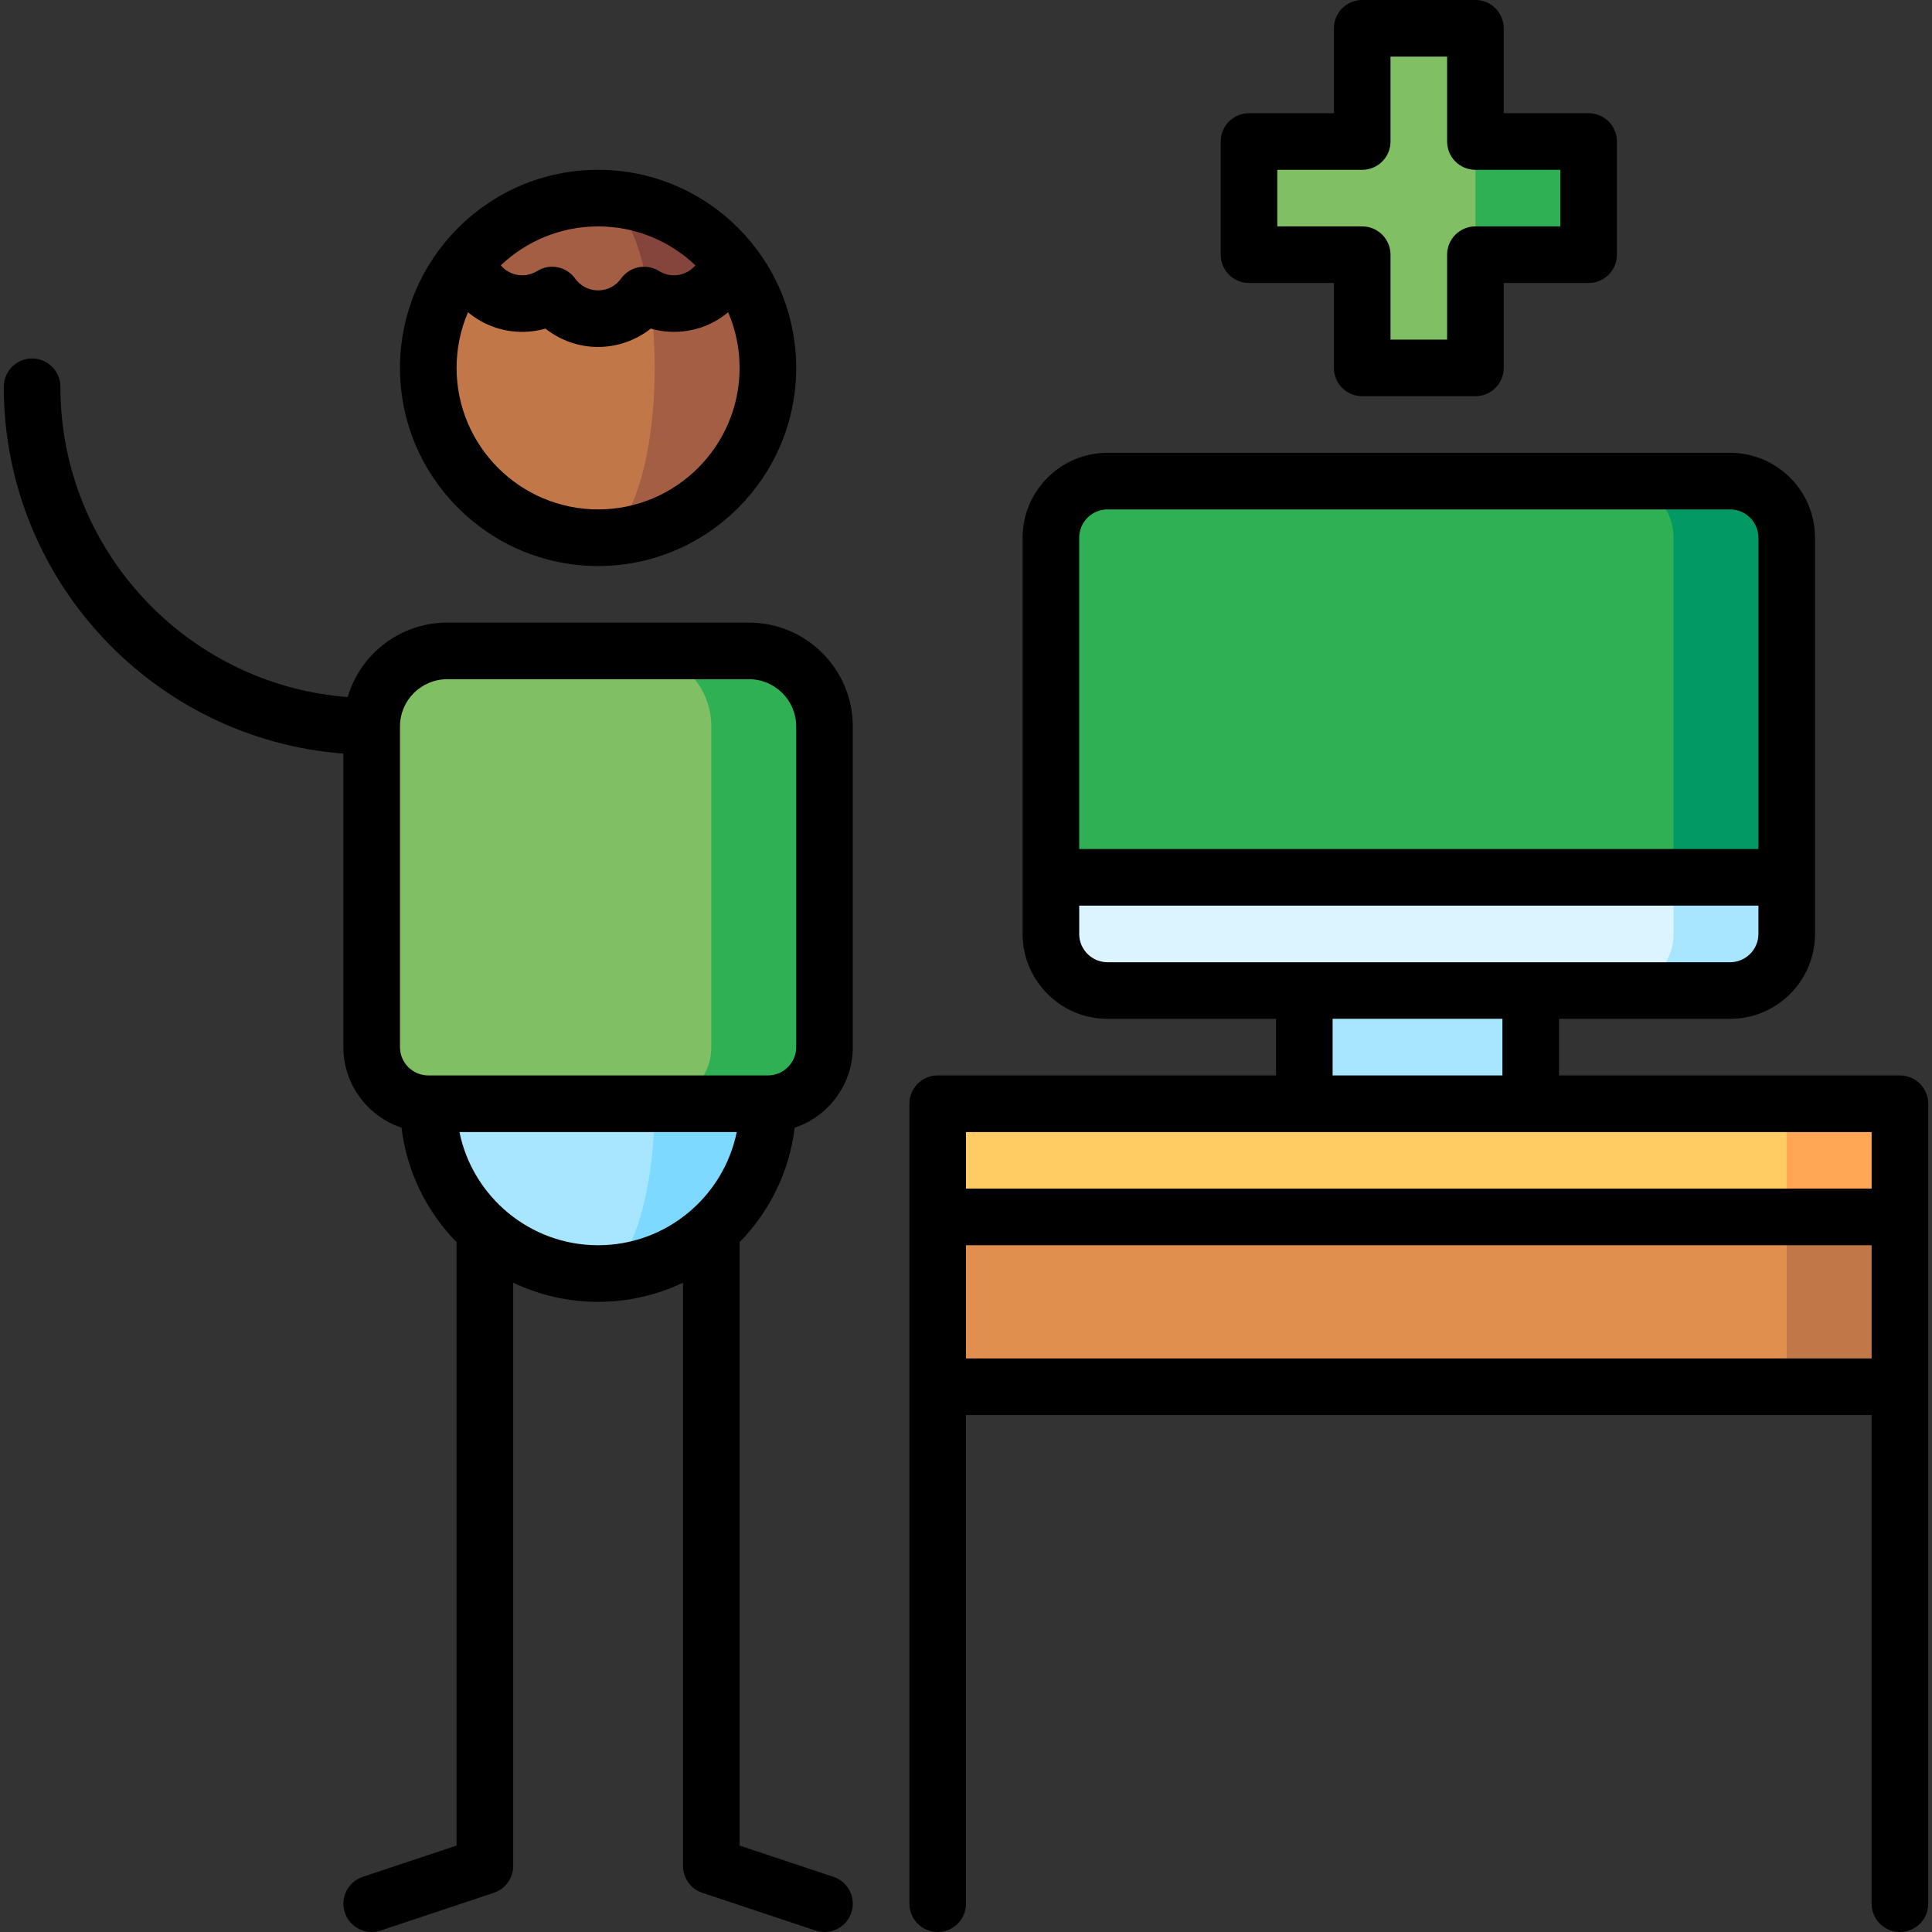 <svg id="Capa_1" enable-background="new 0 0 512.004 512.004" height="512" viewBox="0 0 512.004 512.004" width="512" xmlns="http://www.w3.org/2000/svg"><rect x="0" y="0" width="512.004" height="512.004" fill="#333333" stroke="none"/><g><path d="m345.662 237.502h60v70h-60z" fill="#a8e5ff"/><path d="m428.51 262.502h29.992c8.284 0 15-6.716 15-15v-15l-44.992-45z" fill="#a8e5ff"/><path d="m278.502 232.502v15c0 8.284 6.716 15 15 15h135.01c8.284 0 15-6.716 15-15v-60z" fill="#dbf4ff"/><path d="m458.502 127.502h-29.992l-45.003 45 60.005 60h29.99v-90c0-8.284-6.716-15-15-15z" fill="#029965"/><path d="m443.512 142.502c0-8.284-6.716-15-15-15h-135.01c-8.284 0-15 6.716-15 15v90h165.01z" fill="#30b054"/><path d="m443.002 307.501 30.5 60h30v-45z" fill="#c27749"/><path d="m263.502 307.501-15 15.001v44.999h225v-60z" fill="#e18f4e"/><path d="m473.502 292.502-15 15 15 15h30v-30z" fill="#ffa754"/><path d="m248.502 292.502h225v30h-225z" fill="#ffcb63"/><path d="m158.502 262.502v75c24.853 0 45-20.147 45-45v-30z" fill="#7dd9ff"/><path d="m173.502 292.502v-30h-60v30c0 24.853 20.147 45 45 45 8.284 0 15-20.148 15-45z" fill="#a8e5ff"/><path d="m198.502 172.502h-30l5 120h30c8.284 0 15-6.716 15-15v-85c0-11.046-8.954-20-20-20z" fill="#30b054"/><path d="m118.502 172.502c-11.046 0-20 8.954-20 20v85c0 8.284 6.716 15 15 15h60c8.284 0 15-6.716 15-15v-85c0-11.046-8.954-20-20-20z" fill="#80bf63"/><path d="m376.002 37.5h45v30h-45z" fill="#30b054"/><path d="m361.002 7.5v30h-30v30h30v30h30v-90z" fill="#80bf63"/><path d="m158.502 52.502v46.355h34.695v-30c-8.25-9.98-20.725-16.355-34.695-16.355z" fill="#85453d"/><path d="m123.807 98.857v-30c8.25-9.98 20.725-16.355 34.695-16.355 6.09 0 11.32 10.88 13.67 26.5-.129-.061 0 19.855 0 19.855z" fill="#a45e43"/><path d="m193.197 68.857c-1.07 4.55-4.225 8.535-8.865 10.465-4.64 1.92-9.68 1.33-13.65-1.13l-12.18 64.31c24.85 0 45-20.15 45-45 0-10.88-3.875-20.855-10.305-28.645z" fill="#a45e43"/><path d="m172.172 79.002c-.51-.24-1.01-.51-1.49-.81-2.72 3.79-7.16 6.26-12.18 6.26-4.08 0-7.77-1.63-10.48-4.28-.62-.61-1.19-1.27-1.7-1.98-3.97 2.46-9.01 3.05-13.65 1.13-2.03-.84-3.77-2.08-5.19-3.59-1.81-1.93-3.075-4.315-3.675-6.875-6.43 7.79-10.305 17.765-10.305 28.645 0 24.85 20.15 45 45 45 8.28 0 15-20.15 15-45 0-6.6-.48-12.86-1.33-18.5z" fill="#c27749"/><path d="m503.502 285.002h-90.34v-15h45.34c12.406 0 22.5-10.093 22.5-22.5v-105c0-12.407-10.094-22.5-22.5-22.5h-165c-12.406 0-22.5 10.093-22.5 22.5v105c0 12.407 10.094 22.5 22.5 22.5h44.66v15h-89.66c-4.143 0-7.5 3.358-7.5 7.5v212c0 4.142 3.357 7.5 7.5 7.5s7.5-3.358 7.5-7.5v-129.5h240v129.5c0 4.142 3.357 7.5 7.5 7.5s7.5-3.358 7.5-7.5v-212c0-4.142-3.357-7.5-7.5-7.5zm-210-150h165c4.136 0 7.5 3.364 7.5 7.5v82.5h-180v-82.5c0-4.136 3.364-7.5 7.5-7.5zm-7.5 112.5v-7.5h180v7.5c0 4.136-3.364 7.5-7.5 7.5h-165c-4.136 0-7.5-3.364-7.5-7.5zm67.16 22.5h45v15h-45zm142.84 30v15h-240v-15zm-240 59.999v-30h240v30z"/><path d="m220.874 497.387-24.872-8.291v-159.902c7.874-8.046 13.181-18.604 14.603-30.348 8.935-2.981 15.397-11.42 15.397-21.344v-85c0-15.164-12.337-27.5-27.5-27.5h-80c-12.465 0-23.013 8.339-26.375 19.729-42.52-3.268-76.125-38.886-76.125-82.229 0-4.142-3.357-7.5-7.5-7.5s-7.5 3.358-7.5 7.5c0 51.239 39.729 93.372 90 97.214v77.786c0 9.925 6.462 18.363 15.397 21.344 1.422 11.743 6.729 22.302 14.603 30.348v159.902l-24.872 8.291c-3.93 1.31-6.053 5.557-4.743 9.487 1.048 3.143 3.974 5.13 7.114 5.13.786 0 1.586-.125 2.373-.387l30-10c3.063-1.021 5.128-3.887 5.128-7.115v-154.576c6.824 3.251 14.452 5.076 22.5 5.076s15.676-1.825 22.5-5.076v154.576c0 3.228 2.065 6.094 5.128 7.115l30 10c.787.262 1.587.387 2.373.387 3.141 0 6.066-1.988 7.114-5.13 1.31-3.93-.813-8.177-4.743-9.487zm-102.372-317.385h80c6.893 0 12.5 5.607 12.5 12.5v85c0 4.136-3.364 7.5-7.5 7.5h-90c-4.136 0-7.5-3.364-7.5-7.5v-85c0-6.893 5.607-12.5 12.5-12.5zm3.255 120h73.491c-3.484 17.096-18.635 30-36.745 30s-33.262-12.904-36.746-30z"/><path d="m331.002 75h22.5v22.5c0 4.142 3.357 7.5 7.5 7.5h30c4.143 0 7.5-3.358 7.5-7.5v-22.5h22.5c4.143 0 7.5-3.358 7.5-7.5v-30c0-4.142-3.357-7.5-7.5-7.5h-22.5v-22.5c0-4.142-3.357-7.5-7.5-7.5h-30c-4.143 0-7.5 3.358-7.5 7.5v22.5h-22.5c-4.143 0-7.5 3.358-7.5 7.5v30c0 4.142 3.357 7.5 7.5 7.5zm7.5-30h22.5c4.143 0 7.5-3.358 7.5-7.5v-22.5h15v22.5c0 4.142 3.357 7.5 7.5 7.5h22.5v15h-22.5c-4.143 0-7.5 3.358-7.5 7.5v22.5h-15v-22.5c0-4.142-3.357-7.5-7.5-7.5h-22.5z"/><path d="m158.502 150.002c28.948 0 52.5-23.551 52.5-52.5s-23.552-52.5-52.5-52.5-52.5 23.551-52.5 52.5 23.552 52.5 52.5 52.5zm25.799-79.677c-.755.891-1.718 1.601-2.837 2.066-2.249.932-4.738.721-6.832-.575-3.354-2.078-7.742-1.202-10.044 2.003-1.428 1.991-3.646 3.132-6.086 3.132s-4.658-1.142-6.086-3.132c-2.301-3.205-6.688-4.083-10.044-2.003-2.092 1.296-4.583 1.506-6.819.581-1.126-.468-2.093-1.18-2.849-2.072 6.728-6.389 15.81-10.323 25.798-10.323 9.989 0 19.071 3.933 25.799 10.323zm-60.269 12.422c1.719 1.437 3.659 2.626 5.772 3.505 4.716 1.952 9.924 2.208 14.747.838 3.931 3.106 8.843 4.861 13.951 4.861s10.021-1.755 13.951-4.861c4.821 1.367 10.034 1.11 14.76-.844 2.107-.877 4.043-2.064 5.76-3.499 1.947 4.531 3.029 9.518 3.029 14.754 0 20.678-16.822 37.5-37.5 37.5s-37.5-16.822-37.5-37.5c0-5.236 1.082-10.223 3.03-14.754z"/></g></svg>